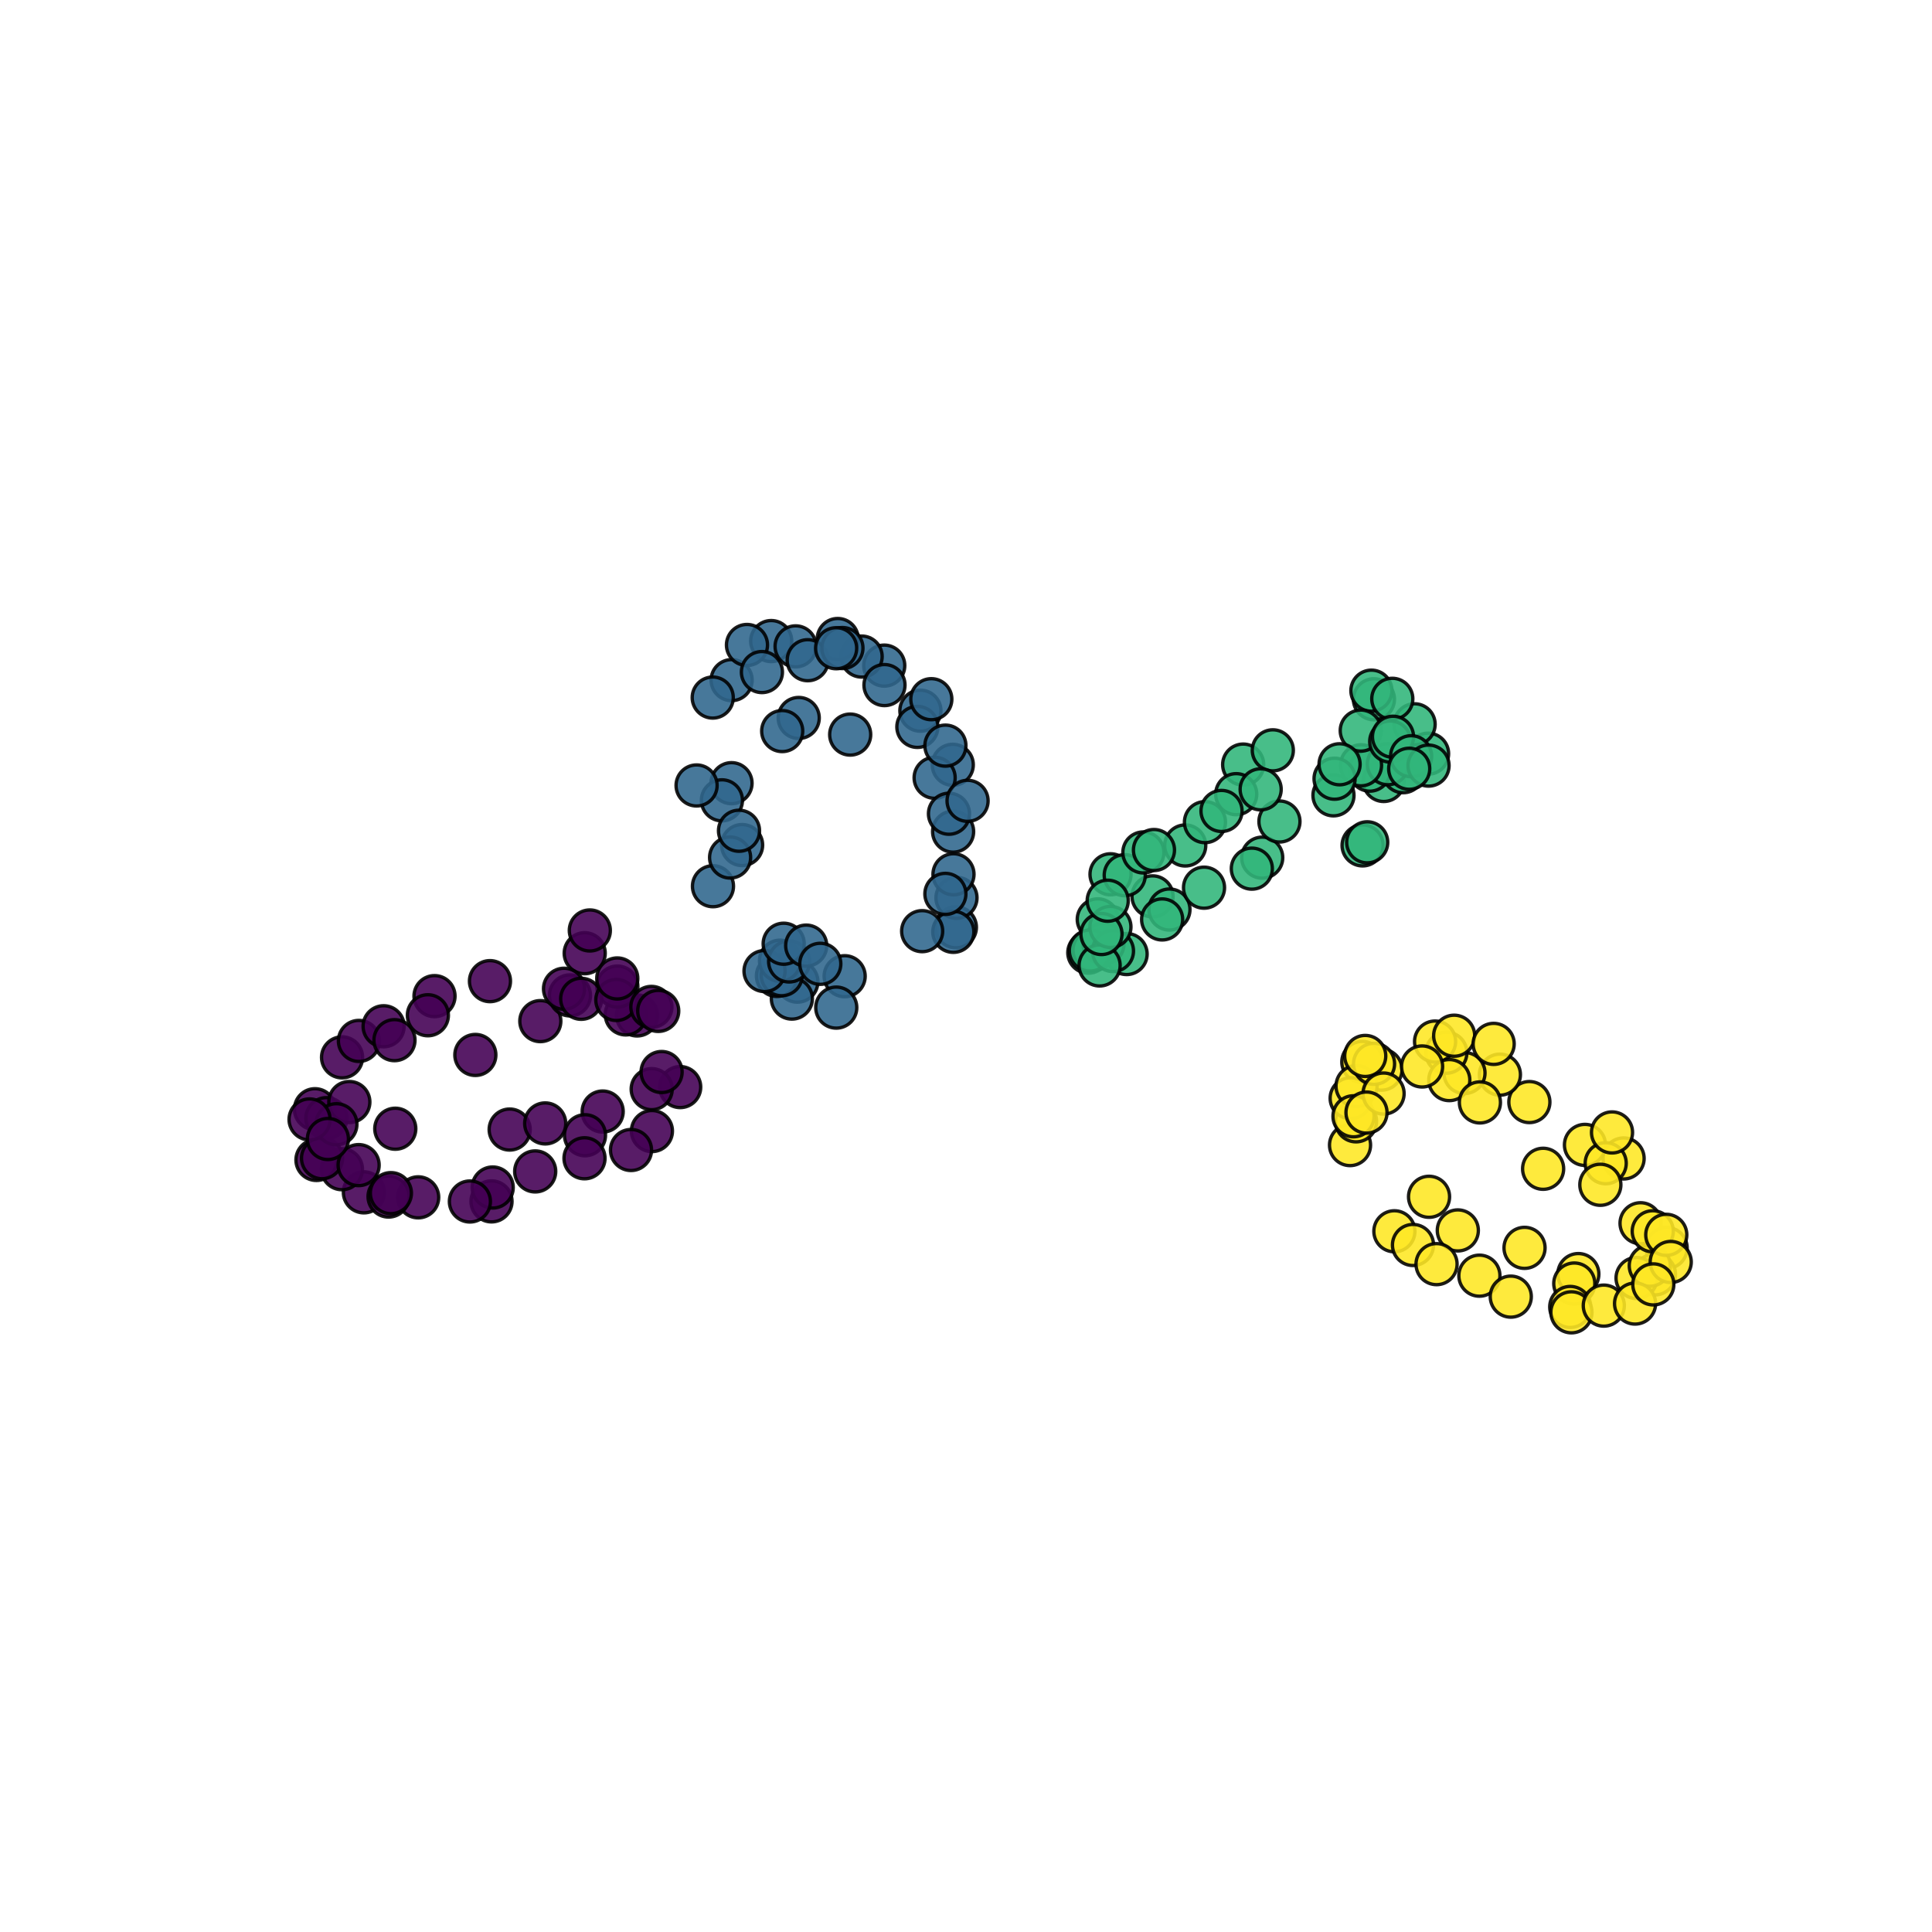 <?xml version="1.0" encoding="utf-8" standalone="no"?>
<!DOCTYPE svg PUBLIC "-//W3C//DTD SVG 1.1//EN"
  "http://www.w3.org/Graphics/SVG/1.1/DTD/svg11.dtd">
<svg xmlns:xlink="http://www.w3.org/1999/xlink" width="576pt" height="576pt" viewBox="0 0 576 576" xmlns="http://www.w3.org/2000/svg" version="1.1">
 <defs>
  <style type="text/css">*{stroke-linejoin: round; stroke-linecap: butt}</style>
 </defs>
 <g id="figure_1">
  <g id="patch_1">
   <path d="M 0 576 
L 576 576 
L 576 0 
L 0 0 
z
" style="fill: #ffffff"/>
  </g>
  <g id="axes_1">
   <g id="PathCollection_1">
    <defs>
     <path id="C0_0_2559890fec" d="M 0 6.124 
C 1.624 6.124 3.182 5.478 4.33 4.33 
C 5.478 3.182 6.124 1.624 6.124 -0 
C 6.124 -1.624 5.478 -3.182 4.33 -4.33 
C 3.182 -5.478 1.624 -6.124 0 -6.124 
C -1.624 -6.124 -3.182 -5.478 -4.33 -4.33 
C -5.478 -3.182 -6.124 -1.624 -6.124 0 
C -6.124 1.624 -5.478 3.182 -4.33 4.33 
C -3.182 5.478 -1.624 6.124 0 6.124 
z
"/>
    </defs>
    <g clip-path="url(#pacfcd23c8e)">
     <use xlink:href="#C0_0_2559890fec" x="189.942" y="302.742" style="fill: #440154; fill-opacity: 0.89; stroke: #000000; stroke-opacity: 0.89"/>
    </g>
    <g clip-path="url(#pacfcd23c8e)">
     <use xlink:href="#C0_0_2559890fec" x="202.793" y="324.098" style="fill: #440154; fill-opacity: 0.89; stroke: #000000; stroke-opacity: 0.89"/>
    </g>
    <g clip-path="url(#pacfcd23c8e)">
     <use xlink:href="#C0_0_2559890fec" x="194.295" y="324.713" style="fill: #440154; fill-opacity: 0.89; stroke: #000000; stroke-opacity: 0.89"/>
    </g>
    <g clip-path="url(#pacfcd23c8e)">
     <use xlink:href="#C0_0_2559890fec" x="194.362" y="337.213" style="fill: #440154; fill-opacity: 0.89; stroke: #000000; stroke-opacity: 0.89"/>
    </g>
    <g clip-path="url(#pacfcd23c8e)">
     <use xlink:href="#C0_0_2559890fec" x="186.563" y="302.436" style="fill: #440154; fill-opacity: 0.89; stroke: #000000; stroke-opacity: 0.89"/>
    </g>
    <g clip-path="url(#pacfcd23c8e)">
     <use xlink:href="#C0_0_2559890fec" x="174.322" y="284.19" style="fill: #440154; fill-opacity: 0.89; stroke: #000000; stroke-opacity: 0.89"/>
    </g>
    <g clip-path="url(#pacfcd23c8e)">
     <use xlink:href="#C0_0_2559890fec" x="184.051" y="294.128" style="fill: #440154; fill-opacity: 0.89; stroke: #000000; stroke-opacity: 0.89"/>
    </g>
    <g clip-path="url(#pacfcd23c8e)">
     <use xlink:href="#C0_0_2559890fec" x="179.68" y="331.387" style="fill: #440154; fill-opacity: 0.89; stroke: #000000; stroke-opacity: 0.89"/>
    </g>
    <g clip-path="url(#pacfcd23c8e)">
     <use xlink:href="#C0_0_2559890fec" x="161.091" y="304.434" style="fill: #440154; fill-opacity: 0.89; stroke: #000000; stroke-opacity: 0.89"/>
    </g>
    <g clip-path="url(#pacfcd23c8e)">
     <use xlink:href="#C0_0_2559890fec" x="174.41" y="338.454" style="fill: #440154; fill-opacity: 0.89; stroke: #000000; stroke-opacity: 0.89"/>
    </g>
    <g clip-path="url(#pacfcd23c8e)">
     <use xlink:href="#C0_0_2559890fec" x="174.263" y="345.327" style="fill: #440154; fill-opacity: 0.89; stroke: #000000; stroke-opacity: 0.89"/>
    </g>
    <g clip-path="url(#pacfcd23c8e)">
     <use xlink:href="#C0_0_2559890fec" x="159.563" y="349.243" style="fill: #440154; fill-opacity: 0.89; stroke: #000000; stroke-opacity: 0.89"/>
    </g>
    <g clip-path="url(#pacfcd23c8e)">
     <use xlink:href="#C0_0_2559890fec" x="141.721" y="314.519" style="fill: #440154; fill-opacity: 0.89; stroke: #000000; stroke-opacity: 0.89"/>
    </g>
    <g clip-path="url(#pacfcd23c8e)">
     <use xlink:href="#C0_0_2559890fec" x="146.536" y="358.176" style="fill: #440154; fill-opacity: 0.89; stroke: #000000; stroke-opacity: 0.89"/>
    </g>
    <g clip-path="url(#pacfcd23c8e)">
     <use xlink:href="#C0_0_2559890fec" x="146.893" y="354.037" style="fill: #440154; fill-opacity: 0.89; stroke: #000000; stroke-opacity: 0.89"/>
    </g>
    <g clip-path="url(#pacfcd23c8e)">
     <use xlink:href="#C0_0_2559890fec" x="140.092" y="358.209" style="fill: #440154; fill-opacity: 0.89; stroke: #000000; stroke-opacity: 0.89"/>
    </g>
    <g clip-path="url(#pacfcd23c8e)">
     <use xlink:href="#C0_0_2559890fec" x="108.486" y="355.482" style="fill: #440154; fill-opacity: 0.89; stroke: #000000; stroke-opacity: 0.89"/>
    </g>
    <g clip-path="url(#pacfcd23c8e)">
     <use xlink:href="#C0_0_2559890fec" x="124.681" y="356.971" style="fill: #440154; fill-opacity: 0.89; stroke: #000000; stroke-opacity: 0.89"/>
    </g>
    <g clip-path="url(#pacfcd23c8e)">
     <use xlink:href="#C0_0_2559890fec" x="115.846" y="356.737" style="fill: #440154; fill-opacity: 0.89; stroke: #000000; stroke-opacity: 0.89"/>
    </g>
    <g clip-path="url(#pacfcd23c8e)">
     <use xlink:href="#C0_0_2559890fec" x="116.543" y="355.715" style="fill: #440154; fill-opacity: 0.89; stroke: #000000; stroke-opacity: 0.89"/>
    </g>
    <g clip-path="url(#pacfcd23c8e)">
     <use xlink:href="#C0_0_2559890fec" x="101.946" y="348.582" style="fill: #440154; fill-opacity: 0.89; stroke: #000000; stroke-opacity: 0.89"/>
    </g>
    <g clip-path="url(#pacfcd23c8e)">
     <use xlink:href="#C0_0_2559890fec" x="94.348" y="345.825" style="fill: #440154; fill-opacity: 0.89; stroke: #000000; stroke-opacity: 0.89"/>
    </g>
    <g clip-path="url(#pacfcd23c8e)">
     <use xlink:href="#C0_0_2559890fec" x="93.9" y="330.701" style="fill: #440154; fill-opacity: 0.89; stroke: #000000; stroke-opacity: 0.89"/>
    </g>
    <g clip-path="url(#pacfcd23c8e)">
     <use xlink:href="#C0_0_2559890fec" x="96.006" y="345.3" style="fill: #440154; fill-opacity: 0.89; stroke: #000000; stroke-opacity: 0.89"/>
    </g>
    <g clip-path="url(#pacfcd23c8e)">
     <use xlink:href="#C0_0_2559890fec" x="97.312" y="333.367" style="fill: #440154; fill-opacity: 0.89; stroke: #000000; stroke-opacity: 0.89"/>
    </g>
    <g clip-path="url(#pacfcd23c8e)">
     <use xlink:href="#C0_0_2559890fec" x="106.924" y="347.361" style="fill: #440154; fill-opacity: 0.89; stroke: #000000; stroke-opacity: 0.89"/>
    </g>
    <g clip-path="url(#pacfcd23c8e)">
     <use xlink:href="#C0_0_2559890fec" x="104.154" y="328.55" style="fill: #440154; fill-opacity: 0.89; stroke: #000000; stroke-opacity: 0.89"/>
    </g>
    <g clip-path="url(#pacfcd23c8e)">
     <use xlink:href="#C0_0_2559890fec" x="100.298" y="335.178" style="fill: #440154; fill-opacity: 0.89; stroke: #000000; stroke-opacity: 0.89"/>
    </g>
    <g clip-path="url(#pacfcd23c8e)">
     <use xlink:href="#C0_0_2559890fec" x="92.291" y="333.745" style="fill: #440154; fill-opacity: 0.89; stroke: #000000; stroke-opacity: 0.89"/>
    </g>
    <g clip-path="url(#pacfcd23c8e)">
     <use xlink:href="#C0_0_2559890fec" x="97.759" y="339.578" style="fill: #440154; fill-opacity: 0.89; stroke: #000000; stroke-opacity: 0.89"/>
    </g>
    <g clip-path="url(#pacfcd23c8e)">
     <use xlink:href="#C0_0_2559890fec" x="101.979" y="315.237" style="fill: #440154; fill-opacity: 0.89; stroke: #000000; stroke-opacity: 0.89"/>
    </g>
    <g clip-path="url(#pacfcd23c8e)">
     <use xlink:href="#C0_0_2559890fec" x="117.848" y="336.513" style="fill: #440154; fill-opacity: 0.89; stroke: #000000; stroke-opacity: 0.89"/>
    </g>
    <g clip-path="url(#pacfcd23c8e)">
     <use xlink:href="#C0_0_2559890fec" x="107.01" y="310.334" style="fill: #440154; fill-opacity: 0.89; stroke: #000000; stroke-opacity: 0.89"/>
    </g>
    <g clip-path="url(#pacfcd23c8e)">
     <use xlink:href="#C0_0_2559890fec" x="114.375" y="305.965" style="fill: #440154; fill-opacity: 0.89; stroke: #000000; stroke-opacity: 0.89"/>
    </g>
    <g clip-path="url(#pacfcd23c8e)">
     <use xlink:href="#C0_0_2559890fec" x="117.608" y="310.11" style="fill: #440154; fill-opacity: 0.89; stroke: #000000; stroke-opacity: 0.89"/>
    </g>
    <g clip-path="url(#pacfcd23c8e)">
     <use xlink:href="#C0_0_2559890fec" x="129.545" y="296.981" style="fill: #440154; fill-opacity: 0.89; stroke: #000000; stroke-opacity: 0.89"/>
    </g>
    <g clip-path="url(#pacfcd23c8e)">
     <use xlink:href="#C0_0_2559890fec" x="127.567" y="302.686" style="fill: #440154; fill-opacity: 0.89; stroke: #000000; stroke-opacity: 0.89"/>
    </g>
    <g clip-path="url(#pacfcd23c8e)">
     <use xlink:href="#C0_0_2559890fec" x="151.951" y="336.758" style="fill: #440154; fill-opacity: 0.89; stroke: #000000; stroke-opacity: 0.89"/>
    </g>
    <g clip-path="url(#pacfcd23c8e)">
     <use xlink:href="#C0_0_2559890fec" x="146.077" y="292.513" style="fill: #440154; fill-opacity: 0.89; stroke: #000000; stroke-opacity: 0.89"/>
    </g>
    <g clip-path="url(#pacfcd23c8e)">
     <use xlink:href="#C0_0_2559890fec" x="162.545" y="334.935" style="fill: #440154; fill-opacity: 0.89; stroke: #000000; stroke-opacity: 0.89"/>
    </g>
    <g clip-path="url(#pacfcd23c8e)">
     <use xlink:href="#C0_0_2559890fec" x="169.927" y="296.767" style="fill: #440154; fill-opacity: 0.89; stroke: #000000; stroke-opacity: 0.89"/>
    </g>
    <g clip-path="url(#pacfcd23c8e)">
     <use xlink:href="#C0_0_2559890fec" x="188.127" y="342.858" style="fill: #440154; fill-opacity: 0.89; stroke: #000000; stroke-opacity: 0.89"/>
    </g>
    <g clip-path="url(#pacfcd23c8e)">
     <use xlink:href="#C0_0_2559890fec" x="168.153" y="294.786" style="fill: #440154; fill-opacity: 0.89; stroke: #000000; stroke-opacity: 0.89"/>
    </g>
    <g clip-path="url(#pacfcd23c8e)">
     <use xlink:href="#C0_0_2559890fec" x="175.85" y="277.407" style="fill: #440154; fill-opacity: 0.89; stroke: #000000; stroke-opacity: 0.89"/>
    </g>
    <g clip-path="url(#pacfcd23c8e)">
     <use xlink:href="#C0_0_2559890fec" x="173.281" y="297.78" style="fill: #440154; fill-opacity: 0.89; stroke: #000000; stroke-opacity: 0.89"/>
    </g>
    <g clip-path="url(#pacfcd23c8e)">
     <use xlink:href="#C0_0_2559890fec" x="183.755" y="298.129" style="fill: #440154; fill-opacity: 0.89; stroke: #000000; stroke-opacity: 0.89"/>
    </g>
    <g clip-path="url(#pacfcd23c8e)">
     <use xlink:href="#C0_0_2559890fec" x="194.208" y="300.197" style="fill: #440154; fill-opacity: 0.89; stroke: #000000; stroke-opacity: 0.89"/>
    </g>
    <g clip-path="url(#pacfcd23c8e)">
     <use xlink:href="#C0_0_2559890fec" x="196.24" y="301.392" style="fill: #440154; fill-opacity: 0.89; stroke: #000000; stroke-opacity: 0.89"/>
    </g>
    <g clip-path="url(#pacfcd23c8e)">
     <use xlink:href="#C0_0_2559890fec" x="197.248" y="319.607" style="fill: #440154; fill-opacity: 0.89; stroke: #000000; stroke-opacity: 0.89"/>
    </g>
    <g clip-path="url(#pacfcd23c8e)">
     <use xlink:href="#C0_0_2559890fec" x="184.033" y="291.713" style="fill: #440154; fill-opacity: 0.89; stroke: #000000; stroke-opacity: 0.89"/>
    </g>
    <g clip-path="url(#pacfcd23c8e)">
     <use xlink:href="#C0_0_2559890fec" x="284.986" y="276.461" style="fill: #31678e; fill-opacity: 0.89; stroke: #000000; stroke-opacity: 0.89"/>
    </g>
    <g clip-path="url(#pacfcd23c8e)">
     <use xlink:href="#C0_0_2559890fec" x="284.158" y="247.937" style="fill: #31678e; fill-opacity: 0.89; stroke: #000000; stroke-opacity: 0.89"/>
    </g>
    <g clip-path="url(#pacfcd23c8e)">
     <use xlink:href="#C0_0_2559890fec" x="284.058" y="228.02" style="fill: #31678e; fill-opacity: 0.89; stroke: #000000; stroke-opacity: 0.89"/>
    </g>
    <g clip-path="url(#pacfcd23c8e)">
     <use xlink:href="#C0_0_2559890fec" x="278.649" y="231.885" style="fill: #31678e; fill-opacity: 0.89; stroke: #000000; stroke-opacity: 0.89"/>
    </g>
    <g clip-path="url(#pacfcd23c8e)">
     <use xlink:href="#C0_0_2559890fec" x="285.164" y="267.672" style="fill: #31678e; fill-opacity: 0.89; stroke: #000000; stroke-opacity: 0.89"/>
    </g>
    <g clip-path="url(#pacfcd23c8e)">
     <use xlink:href="#C0_0_2559890fec" x="284.217" y="277.814" style="fill: #31678e; fill-opacity: 0.89; stroke: #000000; stroke-opacity: 0.89"/>
    </g>
    <g clip-path="url(#pacfcd23c8e)">
     <use xlink:href="#C0_0_2559890fec" x="274.403" y="211.879" style="fill: #31678e; fill-opacity: 0.89; stroke: #000000; stroke-opacity: 0.89"/>
    </g>
    <g clip-path="url(#pacfcd23c8e)">
     <use xlink:href="#C0_0_2559890fec" x="263.629" y="198.442" style="fill: #31678e; fill-opacity: 0.89; stroke: #000000; stroke-opacity: 0.89"/>
    </g>
    <g clip-path="url(#pacfcd23c8e)">
     <use xlink:href="#C0_0_2559890fec" x="274.927" y="277.612" style="fill: #31678e; fill-opacity: 0.89; stroke: #000000; stroke-opacity: 0.89"/>
    </g>
    <g clip-path="url(#pacfcd23c8e)">
     <use xlink:href="#C0_0_2559890fec" x="256.882" y="195.743" style="fill: #31678e; fill-opacity: 0.89; stroke: #000000; stroke-opacity: 0.89"/>
    </g>
    <g clip-path="url(#pacfcd23c8e)">
     <use xlink:href="#C0_0_2559890fec" x="249.765" y="190.509" style="fill: #31678e; fill-opacity: 0.89; stroke: #000000; stroke-opacity: 0.89"/>
    </g>
    <g clip-path="url(#pacfcd23c8e)">
     <use xlink:href="#C0_0_2559890fec" x="238.132" y="214.052" style="fill: #31678e; fill-opacity: 0.89; stroke: #000000; stroke-opacity: 0.89"/>
    </g>
    <g clip-path="url(#pacfcd23c8e)">
     <use xlink:href="#C0_0_2559890fec" x="233.201" y="217.961" style="fill: #31678e; fill-opacity: 0.89; stroke: #000000; stroke-opacity: 0.89"/>
    </g>
    <g clip-path="url(#pacfcd23c8e)">
     <use xlink:href="#C0_0_2559890fec" x="229.928" y="191.125" style="fill: #31678e; fill-opacity: 0.89; stroke: #000000; stroke-opacity: 0.89"/>
    </g>
    <g clip-path="url(#pacfcd23c8e)">
     <use xlink:href="#C0_0_2559890fec" x="218.124" y="202.77" style="fill: #31678e; fill-opacity: 0.89; stroke: #000000; stroke-opacity: 0.89"/>
    </g>
    <g clip-path="url(#pacfcd23c8e)">
     <use xlink:href="#C0_0_2559890fec" x="251.827" y="291.045" style="fill: #31678e; fill-opacity: 0.89; stroke: #000000; stroke-opacity: 0.89"/>
    </g>
    <g clip-path="url(#pacfcd23c8e)">
     <use xlink:href="#C0_0_2559890fec" x="218.096" y="233.495" style="fill: #31678e; fill-opacity: 0.89; stroke: #000000; stroke-opacity: 0.89"/>
    </g>
    <g clip-path="url(#pacfcd23c8e)">
     <use xlink:href="#C0_0_2559890fec" x="249.324" y="300.405" style="fill: #31678e; fill-opacity: 0.89; stroke: #000000; stroke-opacity: 0.89"/>
    </g>
    <g clip-path="url(#pacfcd23c8e)">
     <use xlink:href="#C0_0_2559890fec" x="215.23" y="238.609" style="fill: #31678e; fill-opacity: 0.89; stroke: #000000; stroke-opacity: 0.89"/>
    </g>
    <g clip-path="url(#pacfcd23c8e)">
     <use xlink:href="#C0_0_2559890fec" x="237.727" y="292.668" style="fill: #31678e; fill-opacity: 0.89; stroke: #000000; stroke-opacity: 0.89"/>
    </g>
    <g clip-path="url(#pacfcd23c8e)">
     <use xlink:href="#C0_0_2559890fec" x="221.255" y="251.945" style="fill: #31678e; fill-opacity: 0.89; stroke: #000000; stroke-opacity: 0.89"/>
    </g>
    <g clip-path="url(#pacfcd23c8e)">
     <use xlink:href="#C0_0_2559890fec" x="236.084" y="297.716" style="fill: #31678e; fill-opacity: 0.89; stroke: #000000; stroke-opacity: 0.89"/>
    </g>
    <g clip-path="url(#pacfcd23c8e)">
     <use xlink:href="#C0_0_2559890fec" x="231.635" y="290.964" style="fill: #31678e; fill-opacity: 0.89; stroke: #000000; stroke-opacity: 0.89"/>
    </g>
    <g clip-path="url(#pacfcd23c8e)">
     <use xlink:href="#C0_0_2559890fec" x="233.067" y="290.742" style="fill: #31678e; fill-opacity: 0.89; stroke: #000000; stroke-opacity: 0.89"/>
    </g>
    <g clip-path="url(#pacfcd23c8e)">
     <use xlink:href="#C0_0_2559890fec" x="212.565" y="264.213" style="fill: #31678e; fill-opacity: 0.89; stroke: #000000; stroke-opacity: 0.89"/>
    </g>
    <g clip-path="url(#pacfcd23c8e)">
     <use xlink:href="#C0_0_2559890fec" x="232.551" y="286.421" style="fill: #31678e; fill-opacity: 0.89; stroke: #000000; stroke-opacity: 0.89"/>
    </g>
    <g clip-path="url(#pacfcd23c8e)">
     <use xlink:href="#C0_0_2559890fec" x="227.934" y="289.507" style="fill: #31678e; fill-opacity: 0.89; stroke: #000000; stroke-opacity: 0.89"/>
    </g>
    <g clip-path="url(#pacfcd23c8e)">
     <use xlink:href="#C0_0_2559890fec" x="217.67" y="255.659" style="fill: #31678e; fill-opacity: 0.89; stroke: #000000; stroke-opacity: 0.89"/>
    </g>
    <g clip-path="url(#pacfcd23c8e)">
     <use xlink:href="#C0_0_2559890fec" x="235.272" y="286.644" style="fill: #31678e; fill-opacity: 0.89; stroke: #000000; stroke-opacity: 0.89"/>
    </g>
    <g clip-path="url(#pacfcd23c8e)">
     <use xlink:href="#C0_0_2559890fec" x="207.677" y="234.174" style="fill: #31678e; fill-opacity: 0.89; stroke: #000000; stroke-opacity: 0.89"/>
    </g>
    <g clip-path="url(#pacfcd23c8e)">
     <use xlink:href="#C0_0_2559890fec" x="233.645" y="281.358" style="fill: #31678e; fill-opacity: 0.89; stroke: #000000; stroke-opacity: 0.89"/>
    </g>
    <g clip-path="url(#pacfcd23c8e)">
     <use xlink:href="#C0_0_2559890fec" x="240.357" y="281.921" style="fill: #31678e; fill-opacity: 0.89; stroke: #000000; stroke-opacity: 0.89"/>
    </g>
    <g clip-path="url(#pacfcd23c8e)">
     <use xlink:href="#C0_0_2559890fec" x="220.326" y="247.675" style="fill: #31678e; fill-opacity: 0.89; stroke: #000000; stroke-opacity: 0.89"/>
    </g>
    <g clip-path="url(#pacfcd23c8e)">
     <use xlink:href="#C0_0_2559890fec" x="212.492" y="207.971" style="fill: #31678e; fill-opacity: 0.89; stroke: #000000; stroke-opacity: 0.89"/>
    </g>
    <g clip-path="url(#pacfcd23c8e)">
     <use xlink:href="#C0_0_2559890fec" x="244.56" y="287.351" style="fill: #31678e; fill-opacity: 0.89; stroke: #000000; stroke-opacity: 0.89"/>
    </g>
    <g clip-path="url(#pacfcd23c8e)">
     <use xlink:href="#C0_0_2559890fec" x="222.7" y="192.29" style="fill: #31678e; fill-opacity: 0.89; stroke: #000000; stroke-opacity: 0.89"/>
    </g>
    <g clip-path="url(#pacfcd23c8e)">
     <use xlink:href="#C0_0_2559890fec" x="227.158" y="200.368" style="fill: #31678e; fill-opacity: 0.89; stroke: #000000; stroke-opacity: 0.89"/>
    </g>
    <g clip-path="url(#pacfcd23c8e)">
     <use xlink:href="#C0_0_2559890fec" x="237.202" y="192.708" style="fill: #31678e; fill-opacity: 0.89; stroke: #000000; stroke-opacity: 0.89"/>
    </g>
    <g clip-path="url(#pacfcd23c8e)">
     <use xlink:href="#C0_0_2559890fec" x="240.815" y="196.836" style="fill: #31678e; fill-opacity: 0.89; stroke: #000000; stroke-opacity: 0.89"/>
    </g>
    <g clip-path="url(#pacfcd23c8e)">
     <use xlink:href="#C0_0_2559890fec" x="251.158" y="193.205" style="fill: #31678e; fill-opacity: 0.89; stroke: #000000; stroke-opacity: 0.89"/>
    </g>
    <g clip-path="url(#pacfcd23c8e)">
     <use xlink:href="#C0_0_2559890fec" x="249.286" y="193.261" style="fill: #31678e; fill-opacity: 0.89; stroke: #000000; stroke-opacity: 0.89"/>
    </g>
    <g clip-path="url(#pacfcd23c8e)">
     <use xlink:href="#C0_0_2559890fec" x="263.697" y="204.249" style="fill: #31678e; fill-opacity: 0.89; stroke: #000000; stroke-opacity: 0.89"/>
    </g>
    <g clip-path="url(#pacfcd23c8e)">
     <use xlink:href="#C0_0_2559890fec" x="253.473" y="219.006" style="fill: #31678e; fill-opacity: 0.89; stroke: #000000; stroke-opacity: 0.89"/>
    </g>
    <g clip-path="url(#pacfcd23c8e)">
     <use xlink:href="#C0_0_2559890fec" x="273.503" y="216.714" style="fill: #31678e; fill-opacity: 0.89; stroke: #000000; stroke-opacity: 0.89"/>
    </g>
    <g clip-path="url(#pacfcd23c8e)">
     <use xlink:href="#C0_0_2559890fec" x="284.268" y="260.656" style="fill: #31678e; fill-opacity: 0.89; stroke: #000000; stroke-opacity: 0.89"/>
    </g>
    <g clip-path="url(#pacfcd23c8e)">
     <use xlink:href="#C0_0_2559890fec" x="281.853" y="266.5" style="fill: #31678e; fill-opacity: 0.89; stroke: #000000; stroke-opacity: 0.89"/>
    </g>
    <g clip-path="url(#pacfcd23c8e)">
     <use xlink:href="#C0_0_2559890fec" x="281.861" y="222.297" style="fill: #31678e; fill-opacity: 0.89; stroke: #000000; stroke-opacity: 0.89"/>
    </g>
    <g clip-path="url(#pacfcd23c8e)">
     <use xlink:href="#C0_0_2559890fec" x="282.922" y="242.603" style="fill: #31678e; fill-opacity: 0.89; stroke: #000000; stroke-opacity: 0.89"/>
    </g>
    <g clip-path="url(#pacfcd23c8e)">
     <use xlink:href="#C0_0_2559890fec" x="277.664" y="208.454" style="fill: #31678e; fill-opacity: 0.89; stroke: #000000; stroke-opacity: 0.89"/>
    </g>
    <g clip-path="url(#pacfcd23c8e)">
     <use xlink:href="#C0_0_2559890fec" x="288.47" y="238.757" style="fill: #31678e; fill-opacity: 0.89; stroke: #000000; stroke-opacity: 0.89"/>
    </g>
    <g clip-path="url(#pacfcd23c8e)">
     <use xlink:href="#C0_0_2559890fec" x="425.766" y="224.701" style="fill: #32b67a; fill-opacity: 0.89; stroke: #000000; stroke-opacity: 0.89"/>
    </g>
    <g clip-path="url(#pacfcd23c8e)">
     <use xlink:href="#C0_0_2559890fec" x="412.535" y="232.837" style="fill: #32b67a; fill-opacity: 0.89; stroke: #000000; stroke-opacity: 0.89"/>
    </g>
    <g clip-path="url(#pacfcd23c8e)">
     <use xlink:href="#C0_0_2559890fec" x="418.334" y="230.222" style="fill: #32b67a; fill-opacity: 0.89; stroke: #000000; stroke-opacity: 0.89"/>
    </g>
    <g clip-path="url(#pacfcd23c8e)">
     <use xlink:href="#C0_0_2559890fec" x="408.38" y="229.755" style="fill: #32b67a; fill-opacity: 0.89; stroke: #000000; stroke-opacity: 0.89"/>
    </g>
    <g clip-path="url(#pacfcd23c8e)">
     <use xlink:href="#C0_0_2559890fec" x="397.557" y="237.119" style="fill: #32b67a; fill-opacity: 0.89; stroke: #000000; stroke-opacity: 0.89"/>
    </g>
    <g clip-path="url(#pacfcd23c8e)">
     <use xlink:href="#C0_0_2559890fec" x="421.75" y="215.942" style="fill: #32b67a; fill-opacity: 0.89; stroke: #000000; stroke-opacity: 0.89"/>
    </g>
    <g clip-path="url(#pacfcd23c8e)">
     <use xlink:href="#C0_0_2559890fec" x="406.24" y="252.043" style="fill: #32b67a; fill-opacity: 0.89; stroke: #000000; stroke-opacity: 0.89"/>
    </g>
    <g clip-path="url(#pacfcd23c8e)">
     <use xlink:href="#C0_0_2559890fec" x="413.776" y="227.835" style="fill: #32b67a; fill-opacity: 0.89; stroke: #000000; stroke-opacity: 0.89"/>
    </g>
    <g clip-path="url(#pacfcd23c8e)">
     <use xlink:href="#C0_0_2559890fec" x="405.77" y="228.16" style="fill: #32b67a; fill-opacity: 0.89; stroke: #000000; stroke-opacity: 0.89"/>
    </g>
    <g clip-path="url(#pacfcd23c8e)">
     <use xlink:href="#C0_0_2559890fec" x="409.619" y="208.478" style="fill: #32b67a; fill-opacity: 0.89; stroke: #000000; stroke-opacity: 0.89"/>
    </g>
    <g clip-path="url(#pacfcd23c8e)">
     <use xlink:href="#C0_0_2559890fec" x="397.882" y="232.159" style="fill: #32b67a; fill-opacity: 0.89; stroke: #000000; stroke-opacity: 0.89"/>
    </g>
    <g clip-path="url(#pacfcd23c8e)">
     <use xlink:href="#C0_0_2559890fec" x="370.635" y="227.95" style="fill: #32b67a; fill-opacity: 0.89; stroke: #000000; stroke-opacity: 0.89"/>
    </g>
    <g clip-path="url(#pacfcd23c8e)">
     <use xlink:href="#C0_0_2559890fec" x="376.316" y="255.698" style="fill: #32b67a; fill-opacity: 0.89; stroke: #000000; stroke-opacity: 0.89"/>
    </g>
    <g clip-path="url(#pacfcd23c8e)">
     <use xlink:href="#C0_0_2559890fec" x="368.562" y="236.774" style="fill: #32b67a; fill-opacity: 0.89; stroke: #000000; stroke-opacity: 0.89"/>
    </g>
    <g clip-path="url(#pacfcd23c8e)">
     <use xlink:href="#C0_0_2559890fec" x="373.216" y="258.976" style="fill: #32b67a; fill-opacity: 0.89; stroke: #000000; stroke-opacity: 0.89"/>
    </g>
    <g clip-path="url(#pacfcd23c8e)">
     <use xlink:href="#C0_0_2559890fec" x="353.36" y="252.064" style="fill: #32b67a; fill-opacity: 0.89; stroke: #000000; stroke-opacity: 0.89"/>
    </g>
    <g clip-path="url(#pacfcd23c8e)">
     <use xlink:href="#C0_0_2559890fec" x="343.613" y="267.244" style="fill: #32b67a; fill-opacity: 0.89; stroke: #000000; stroke-opacity: 0.89"/>
    </g>
    <g clip-path="url(#pacfcd23c8e)">
     <use xlink:href="#C0_0_2559890fec" x="348.654" y="271.162" style="fill: #32b67a; fill-opacity: 0.89; stroke: #000000; stroke-opacity: 0.89"/>
    </g>
    <g clip-path="url(#pacfcd23c8e)">
     <use xlink:href="#C0_0_2559890fec" x="331.09" y="260.659" style="fill: #32b67a; fill-opacity: 0.89; stroke: #000000; stroke-opacity: 0.89"/>
    </g>
    <g clip-path="url(#pacfcd23c8e)">
     <use xlink:href="#C0_0_2559890fec" x="335.884" y="284.434" style="fill: #32b67a; fill-opacity: 0.89; stroke: #000000; stroke-opacity: 0.89"/>
    </g>
    <g clip-path="url(#pacfcd23c8e)">
     <use xlink:href="#C0_0_2559890fec" x="335.329" y="260.927" style="fill: #32b67a; fill-opacity: 0.89; stroke: #000000; stroke-opacity: 0.89"/>
    </g>
    <g clip-path="url(#pacfcd23c8e)">
     <use xlink:href="#C0_0_2559890fec" x="327.287" y="274.095" style="fill: #32b67a; fill-opacity: 0.89; stroke: #000000; stroke-opacity: 0.89"/>
    </g>
    <g clip-path="url(#pacfcd23c8e)">
     <use xlink:href="#C0_0_2559890fec" x="324.467" y="284.023" style="fill: #32b67a; fill-opacity: 0.89; stroke: #000000; stroke-opacity: 0.89"/>
    </g>
    <g clip-path="url(#pacfcd23c8e)">
     <use xlink:href="#C0_0_2559890fec" x="326.028" y="283.275" style="fill: #32b67a; fill-opacity: 0.89; stroke: #000000; stroke-opacity: 0.89"/>
    </g>
    <g clip-path="url(#pacfcd23c8e)">
     <use xlink:href="#C0_0_2559890fec" x="328.993" y="281.375" style="fill: #32b67a; fill-opacity: 0.89; stroke: #000000; stroke-opacity: 0.89"/>
    </g>
    <g clip-path="url(#pacfcd23c8e)">
     <use xlink:href="#C0_0_2559890fec" x="324.941" y="283.4" style="fill: #32b67a; fill-opacity: 0.89; stroke: #000000; stroke-opacity: 0.89"/>
    </g>
    <g clip-path="url(#pacfcd23c8e)">
     <use xlink:href="#C0_0_2559890fec" x="331.817" y="283.537" style="fill: #32b67a; fill-opacity: 0.89; stroke: #000000; stroke-opacity: 0.89"/>
    </g>
    <g clip-path="url(#pacfcd23c8e)">
     <use xlink:href="#C0_0_2559890fec" x="327.834" y="287.836" style="fill: #32b67a; fill-opacity: 0.89; stroke: #000000; stroke-opacity: 0.89"/>
    </g>
    <g clip-path="url(#pacfcd23c8e)">
     <use xlink:href="#C0_0_2559890fec" x="331.059" y="276.358" style="fill: #32b67a; fill-opacity: 0.89; stroke: #000000; stroke-opacity: 0.89"/>
    </g>
    <g clip-path="url(#pacfcd23c8e)">
     <use xlink:href="#C0_0_2559890fec" x="328.39" y="278.466" style="fill: #32b67a; fill-opacity: 0.89; stroke: #000000; stroke-opacity: 0.89"/>
    </g>
    <g clip-path="url(#pacfcd23c8e)">
     <use xlink:href="#C0_0_2559890fec" x="330.249" y="268.54" style="fill: #32b67a; fill-opacity: 0.89; stroke: #000000; stroke-opacity: 0.89"/>
    </g>
    <g clip-path="url(#pacfcd23c8e)">
     <use xlink:href="#C0_0_2559890fec" x="346.475" y="274.119" style="fill: #32b67a; fill-opacity: 0.89; stroke: #000000; stroke-opacity: 0.89"/>
    </g>
    <g clip-path="url(#pacfcd23c8e)">
     <use xlink:href="#C0_0_2559890fec" x="340.885" y="254.142" style="fill: #32b67a; fill-opacity: 0.89; stroke: #000000; stroke-opacity: 0.89"/>
    </g>
    <g clip-path="url(#pacfcd23c8e)">
     <use xlink:href="#C0_0_2559890fec" x="344.04" y="253.424" style="fill: #32b67a; fill-opacity: 0.89; stroke: #000000; stroke-opacity: 0.89"/>
    </g>
    <g clip-path="url(#pacfcd23c8e)">
     <use xlink:href="#C0_0_2559890fec" x="358.964" y="264.649" style="fill: #32b67a; fill-opacity: 0.89; stroke: #000000; stroke-opacity: 0.89"/>
    </g>
    <g clip-path="url(#pacfcd23c8e)">
     <use xlink:href="#C0_0_2559890fec" x="359.243" y="245.107" style="fill: #32b67a; fill-opacity: 0.89; stroke: #000000; stroke-opacity: 0.89"/>
    </g>
    <g clip-path="url(#pacfcd23c8e)">
     <use xlink:href="#C0_0_2559890fec" x="364.181" y="241.775" style="fill: #32b67a; fill-opacity: 0.89; stroke: #000000; stroke-opacity: 0.89"/>
    </g>
    <g clip-path="url(#pacfcd23c8e)">
     <use xlink:href="#C0_0_2559890fec" x="381.449" y="244.921" style="fill: #32b67a; fill-opacity: 0.89; stroke: #000000; stroke-opacity: 0.89"/>
    </g>
    <g clip-path="url(#pacfcd23c8e)">
     <use xlink:href="#C0_0_2559890fec" x="379.475" y="223.702" style="fill: #32b67a; fill-opacity: 0.89; stroke: #000000; stroke-opacity: 0.89"/>
    </g>
    <g clip-path="url(#pacfcd23c8e)">
     <use xlink:href="#C0_0_2559890fec" x="375.852" y="235.331" style="fill: #32b67a; fill-opacity: 0.89; stroke: #000000; stroke-opacity: 0.89"/>
    </g>
    <g clip-path="url(#pacfcd23c8e)">
     <use xlink:href="#C0_0_2559890fec" x="408.867" y="205.911" style="fill: #32b67a; fill-opacity: 0.89; stroke: #000000; stroke-opacity: 0.89"/>
    </g>
    <g clip-path="url(#pacfcd23c8e)">
     <use xlink:href="#C0_0_2559890fec" x="405.69" y="217.82" style="fill: #32b67a; fill-opacity: 0.89; stroke: #000000; stroke-opacity: 0.89"/>
    </g>
    <g clip-path="url(#pacfcd23c8e)">
     <use xlink:href="#C0_0_2559890fec" x="415.097" y="208.341" style="fill: #32b67a; fill-opacity: 0.89; stroke: #000000; stroke-opacity: 0.89"/>
    </g>
    <g clip-path="url(#pacfcd23c8e)">
     <use xlink:href="#C0_0_2559890fec" x="414.479" y="221.084" style="fill: #32b67a; fill-opacity: 0.89; stroke: #000000; stroke-opacity: 0.89"/>
    </g>
    <g clip-path="url(#pacfcd23c8e)">
     <use xlink:href="#C0_0_2559890fec" x="399.375" y="227.858" style="fill: #32b67a; fill-opacity: 0.89; stroke: #000000; stroke-opacity: 0.89"/>
    </g>
    <g clip-path="url(#pacfcd23c8e)">
     <use xlink:href="#C0_0_2559890fec" x="415.306" y="219.658" style="fill: #32b67a; fill-opacity: 0.89; stroke: #000000; stroke-opacity: 0.89"/>
    </g>
    <g clip-path="url(#pacfcd23c8e)">
     <use xlink:href="#C0_0_2559890fec" x="420.712" y="225.46" style="fill: #32b67a; fill-opacity: 0.89; stroke: #000000; stroke-opacity: 0.89"/>
    </g>
    <g clip-path="url(#pacfcd23c8e)">
     <use xlink:href="#C0_0_2559890fec" x="407.616" y="251.123" style="fill: #32b67a; fill-opacity: 0.89; stroke: #000000; stroke-opacity: 0.89"/>
    </g>
    <g clip-path="url(#pacfcd23c8e)">
     <use xlink:href="#C0_0_2559890fec" x="425.903" y="228.255" style="fill: #32b67a; fill-opacity: 0.89; stroke: #000000; stroke-opacity: 0.89"/>
    </g>
    <g clip-path="url(#pacfcd23c8e)">
     <use xlink:href="#C0_0_2559890fec" x="420.137" y="229.195" style="fill: #32b67a; fill-opacity: 0.89; stroke: #000000; stroke-opacity: 0.89"/>
    </g>
    <g clip-path="url(#pacfcd23c8e)">
     <use xlink:href="#C0_0_2559890fec" x="489.108" y="364.697" style="fill: #fde725; fill-opacity: 0.89; stroke: #000000; stroke-opacity: 0.89"/>
    </g>
    <g clip-path="url(#pacfcd23c8e)">
     <use xlink:href="#C0_0_2559890fec" x="496.884" y="372.064" style="fill: #fde725; fill-opacity: 0.89; stroke: #000000; stroke-opacity: 0.89"/>
    </g>
    <g clip-path="url(#pacfcd23c8e)">
     <use xlink:href="#C0_0_2559890fec" x="493.406" y="379.939" style="fill: #fde725; fill-opacity: 0.89; stroke: #000000; stroke-opacity: 0.89"/>
    </g>
    <g clip-path="url(#pacfcd23c8e)">
     <use xlink:href="#C0_0_2559890fec" x="487.919" y="381.025" style="fill: #fde725; fill-opacity: 0.89; stroke: #000000; stroke-opacity: 0.89"/>
    </g>
    <g clip-path="url(#pacfcd23c8e)">
     <use xlink:href="#C0_0_2559890fec" x="491.862" y="377.356" style="fill: #fde725; fill-opacity: 0.89; stroke: #000000; stroke-opacity: 0.89"/>
    </g>
    <g clip-path="url(#pacfcd23c8e)">
     <use xlink:href="#C0_0_2559890fec" x="470.563" y="379.849" style="fill: #fde725; fill-opacity: 0.89; stroke: #000000; stroke-opacity: 0.89"/>
    </g>
    <g clip-path="url(#pacfcd23c8e)">
     <use xlink:href="#C0_0_2559890fec" x="484.054" y="345.381" style="fill: #fde725; fill-opacity: 0.89; stroke: #000000; stroke-opacity: 0.89"/>
    </g>
    <g clip-path="url(#pacfcd23c8e)">
     <use xlink:href="#C0_0_2559890fec" x="469.35" y="382.668" style="fill: #fde725; fill-opacity: 0.89; stroke: #000000; stroke-opacity: 0.89"/>
    </g>
    <g clip-path="url(#pacfcd23c8e)">
     <use xlink:href="#C0_0_2559890fec" x="472.536" y="341.338" style="fill: #fde725; fill-opacity: 0.89; stroke: #000000; stroke-opacity: 0.89"/>
    </g>
    <g clip-path="url(#pacfcd23c8e)">
     <use xlink:href="#C0_0_2559890fec" x="454.52" y="372.031" style="fill: #fde725; fill-opacity: 0.89; stroke: #000000; stroke-opacity: 0.89"/>
    </g>
    <g clip-path="url(#pacfcd23c8e)">
     <use xlink:href="#C0_0_2559890fec" x="478.72" y="346.811" style="fill: #fde725; fill-opacity: 0.89; stroke: #000000; stroke-opacity: 0.89"/>
    </g>
    <g clip-path="url(#pacfcd23c8e)">
     <use xlink:href="#C0_0_2559890fec" x="426.052" y="356.805" style="fill: #fde725; fill-opacity: 0.89; stroke: #000000; stroke-opacity: 0.89"/>
    </g>
    <g clip-path="url(#pacfcd23c8e)">
     <use xlink:href="#C0_0_2559890fec" x="480.605" y="337.62" style="fill: #fde725; fill-opacity: 0.89; stroke: #000000; stroke-opacity: 0.89"/>
    </g>
    <g clip-path="url(#pacfcd23c8e)">
     <use xlink:href="#C0_0_2559890fec" x="455.962" y="328.568" style="fill: #fde725; fill-opacity: 0.89; stroke: #000000; stroke-opacity: 0.89"/>
    </g>
    <g clip-path="url(#pacfcd23c8e)">
     <use xlink:href="#C0_0_2559890fec" x="447.175" y="320.391" style="fill: #fde725; fill-opacity: 0.89; stroke: #000000; stroke-opacity: 0.89"/>
    </g>
    <g clip-path="url(#pacfcd23c8e)">
     <use xlink:href="#C0_0_2559890fec" x="436.612" y="319.913" style="fill: #fde725; fill-opacity: 0.89; stroke: #000000; stroke-opacity: 0.89"/>
    </g>
    <g clip-path="url(#pacfcd23c8e)">
     <use xlink:href="#C0_0_2559890fec" x="431.211" y="313.845" style="fill: #fde725; fill-opacity: 0.89; stroke: #000000; stroke-opacity: 0.89"/>
    </g>
    <g clip-path="url(#pacfcd23c8e)">
     <use xlink:href="#C0_0_2559890fec" x="427.849" y="310.522" style="fill: #fde725; fill-opacity: 0.89; stroke: #000000; stroke-opacity: 0.89"/>
    </g>
    <g clip-path="url(#pacfcd23c8e)">
     <use xlink:href="#C0_0_2559890fec" x="433.539" y="308.786" style="fill: #fde725; fill-opacity: 0.89; stroke: #000000; stroke-opacity: 0.89"/>
    </g>
    <g clip-path="url(#pacfcd23c8e)">
     <use xlink:href="#C0_0_2559890fec" x="432.086" y="322.019" style="fill: #fde725; fill-opacity: 0.89; stroke: #000000; stroke-opacity: 0.89"/>
    </g>
    <g clip-path="url(#pacfcd23c8e)">
     <use xlink:href="#C0_0_2559890fec" x="411.871" y="318.898" style="fill: #fde725; fill-opacity: 0.89; stroke: #000000; stroke-opacity: 0.89"/>
    </g>
    <g clip-path="url(#pacfcd23c8e)">
     <use xlink:href="#C0_0_2559890fec" x="402.494" y="341.393" style="fill: #fde725; fill-opacity: 0.89; stroke: #000000; stroke-opacity: 0.89"/>
    </g>
    <g clip-path="url(#pacfcd23c8e)">
     <use xlink:href="#C0_0_2559890fec" x="404.284" y="334.309" style="fill: #fde725; fill-opacity: 0.89; stroke: #000000; stroke-opacity: 0.89"/>
    </g>
    <g clip-path="url(#pacfcd23c8e)">
     <use xlink:href="#C0_0_2559890fec" x="406.158" y="316.601" style="fill: #fde725; fill-opacity: 0.89; stroke: #000000; stroke-opacity: 0.89"/>
    </g>
    <g clip-path="url(#pacfcd23c8e)">
     <use xlink:href="#C0_0_2559890fec" x="402.684" y="327.428" style="fill: #fde725; fill-opacity: 0.89; stroke: #000000; stroke-opacity: 0.89"/>
    </g>
    <g clip-path="url(#pacfcd23c8e)">
     <use xlink:href="#C0_0_2559890fec" x="404.438" y="323.814" style="fill: #fde725; fill-opacity: 0.89; stroke: #000000; stroke-opacity: 0.89"/>
    </g>
    <g clip-path="url(#pacfcd23c8e)">
     <use xlink:href="#C0_0_2559890fec" x="409.652" y="317.169" style="fill: #fde725; fill-opacity: 0.89; stroke: #000000; stroke-opacity: 0.89"/>
    </g>
    <g clip-path="url(#pacfcd23c8e)">
     <use xlink:href="#C0_0_2559890fec" x="407.025" y="314.817" style="fill: #fde725; fill-opacity: 0.89; stroke: #000000; stroke-opacity: 0.89"/>
    </g>
    <g clip-path="url(#pacfcd23c8e)">
     <use xlink:href="#C0_0_2559890fec" x="403.529" y="332.806" style="fill: #fde725; fill-opacity: 0.89; stroke: #000000; stroke-opacity: 0.89"/>
    </g>
    <g clip-path="url(#pacfcd23c8e)">
     <use xlink:href="#C0_0_2559890fec" x="412.496" y="326.029" style="fill: #fde725; fill-opacity: 0.89; stroke: #000000; stroke-opacity: 0.89"/>
    </g>
    <g clip-path="url(#pacfcd23c8e)">
     <use xlink:href="#C0_0_2559890fec" x="407.405" y="331.696" style="fill: #fde725; fill-opacity: 0.89; stroke: #000000; stroke-opacity: 0.89"/>
    </g>
    <g clip-path="url(#pacfcd23c8e)">
     <use xlink:href="#C0_0_2559890fec" x="423.978" y="317.954" style="fill: #fde725; fill-opacity: 0.89; stroke: #000000; stroke-opacity: 0.89"/>
    </g>
    <g clip-path="url(#pacfcd23c8e)">
     <use xlink:href="#C0_0_2559890fec" x="441.217" y="328.678" style="fill: #fde725; fill-opacity: 0.89; stroke: #000000; stroke-opacity: 0.89"/>
    </g>
    <g clip-path="url(#pacfcd23c8e)">
     <use xlink:href="#C0_0_2559890fec" x="434.63" y="366.833" style="fill: #fde725; fill-opacity: 0.89; stroke: #000000; stroke-opacity: 0.89"/>
    </g>
    <g clip-path="url(#pacfcd23c8e)">
     <use xlink:href="#C0_0_2559890fec" x="415.718" y="367.09" style="fill: #fde725; fill-opacity: 0.89; stroke: #000000; stroke-opacity: 0.89"/>
    </g>
    <g clip-path="url(#pacfcd23c8e)">
     <use xlink:href="#C0_0_2559890fec" x="421.265" y="371.174" style="fill: #fde725; fill-opacity: 0.89; stroke: #000000; stroke-opacity: 0.89"/>
    </g>
    <g clip-path="url(#pacfcd23c8e)">
     <use xlink:href="#C0_0_2559890fec" x="445.316" y="311.219" style="fill: #fde725; fill-opacity: 0.89; stroke: #000000; stroke-opacity: 0.89"/>
    </g>
    <g clip-path="url(#pacfcd23c8e)">
     <use xlink:href="#C0_0_2559890fec" x="428.289" y="376.886" style="fill: #fde725; fill-opacity: 0.89; stroke: #000000; stroke-opacity: 0.89"/>
    </g>
    <g clip-path="url(#pacfcd23c8e)">
     <use xlink:href="#C0_0_2559890fec" x="441.062" y="380.324" style="fill: #fde725; fill-opacity: 0.89; stroke: #000000; stroke-opacity: 0.89"/>
    </g>
    <g clip-path="url(#pacfcd23c8e)">
     <use xlink:href="#C0_0_2559890fec" x="450.42" y="386.575" style="fill: #fde725; fill-opacity: 0.89; stroke: #000000; stroke-opacity: 0.89"/>
    </g>
    <g clip-path="url(#pacfcd23c8e)">
     <use xlink:href="#C0_0_2559890fec" x="460.061" y="348.459" style="fill: #fde725; fill-opacity: 0.89; stroke: #000000; stroke-opacity: 0.89"/>
    </g>
    <g clip-path="url(#pacfcd23c8e)">
     <use xlink:href="#C0_0_2559890fec" x="477.121" y="353.226" style="fill: #fde725; fill-opacity: 0.89; stroke: #000000; stroke-opacity: 0.89"/>
    </g>
    <g clip-path="url(#pacfcd23c8e)">
     <use xlink:href="#C0_0_2559890fec" x="468.147" y="389.653" style="fill: #fde725; fill-opacity: 0.89; stroke: #000000; stroke-opacity: 0.89"/>
    </g>
    <g clip-path="url(#pacfcd23c8e)">
     <use xlink:href="#C0_0_2559890fec" x="468.5" y="391.251" style="fill: #fde725; fill-opacity: 0.89; stroke: #000000; stroke-opacity: 0.89"/>
    </g>
    <g clip-path="url(#pacfcd23c8e)">
     <use xlink:href="#C0_0_2559890fec" x="478.153" y="389.252" style="fill: #fde725; fill-opacity: 0.89; stroke: #000000; stroke-opacity: 0.89"/>
    </g>
    <g clip-path="url(#pacfcd23c8e)">
     <use xlink:href="#C0_0_2559890fec" x="487.472" y="388.639" style="fill: #fde725; fill-opacity: 0.89; stroke: #000000; stroke-opacity: 0.89"/>
    </g>
    <g clip-path="url(#pacfcd23c8e)">
     <use xlink:href="#C0_0_2559890fec" x="492.747" y="367.091" style="fill: #fde725; fill-opacity: 0.89; stroke: #000000; stroke-opacity: 0.89"/>
    </g>
    <g clip-path="url(#pacfcd23c8e)">
     <use xlink:href="#C0_0_2559890fec" x="496.778" y="368.147" style="fill: #fde725; fill-opacity: 0.89; stroke: #000000; stroke-opacity: 0.89"/>
    </g>
    <g clip-path="url(#pacfcd23c8e)">
     <use xlink:href="#C0_0_2559890fec" x="498.109" y="376.239" style="fill: #fde725; fill-opacity: 0.89; stroke: #000000; stroke-opacity: 0.89"/>
    </g>
    <g clip-path="url(#pacfcd23c8e)">
     <use xlink:href="#C0_0_2559890fec" x="492.914" y="382.927" style="fill: #fde725; fill-opacity: 0.89; stroke: #000000; stroke-opacity: 0.89"/>
    </g>
   </g>
  </g>
 </g>
 <defs>
  <clipPath id="pacfcd23c8e">
   <rect x="72" y="180.472" width="446.4" height="220.816"/>
  </clipPath>
 </defs>
</svg>
